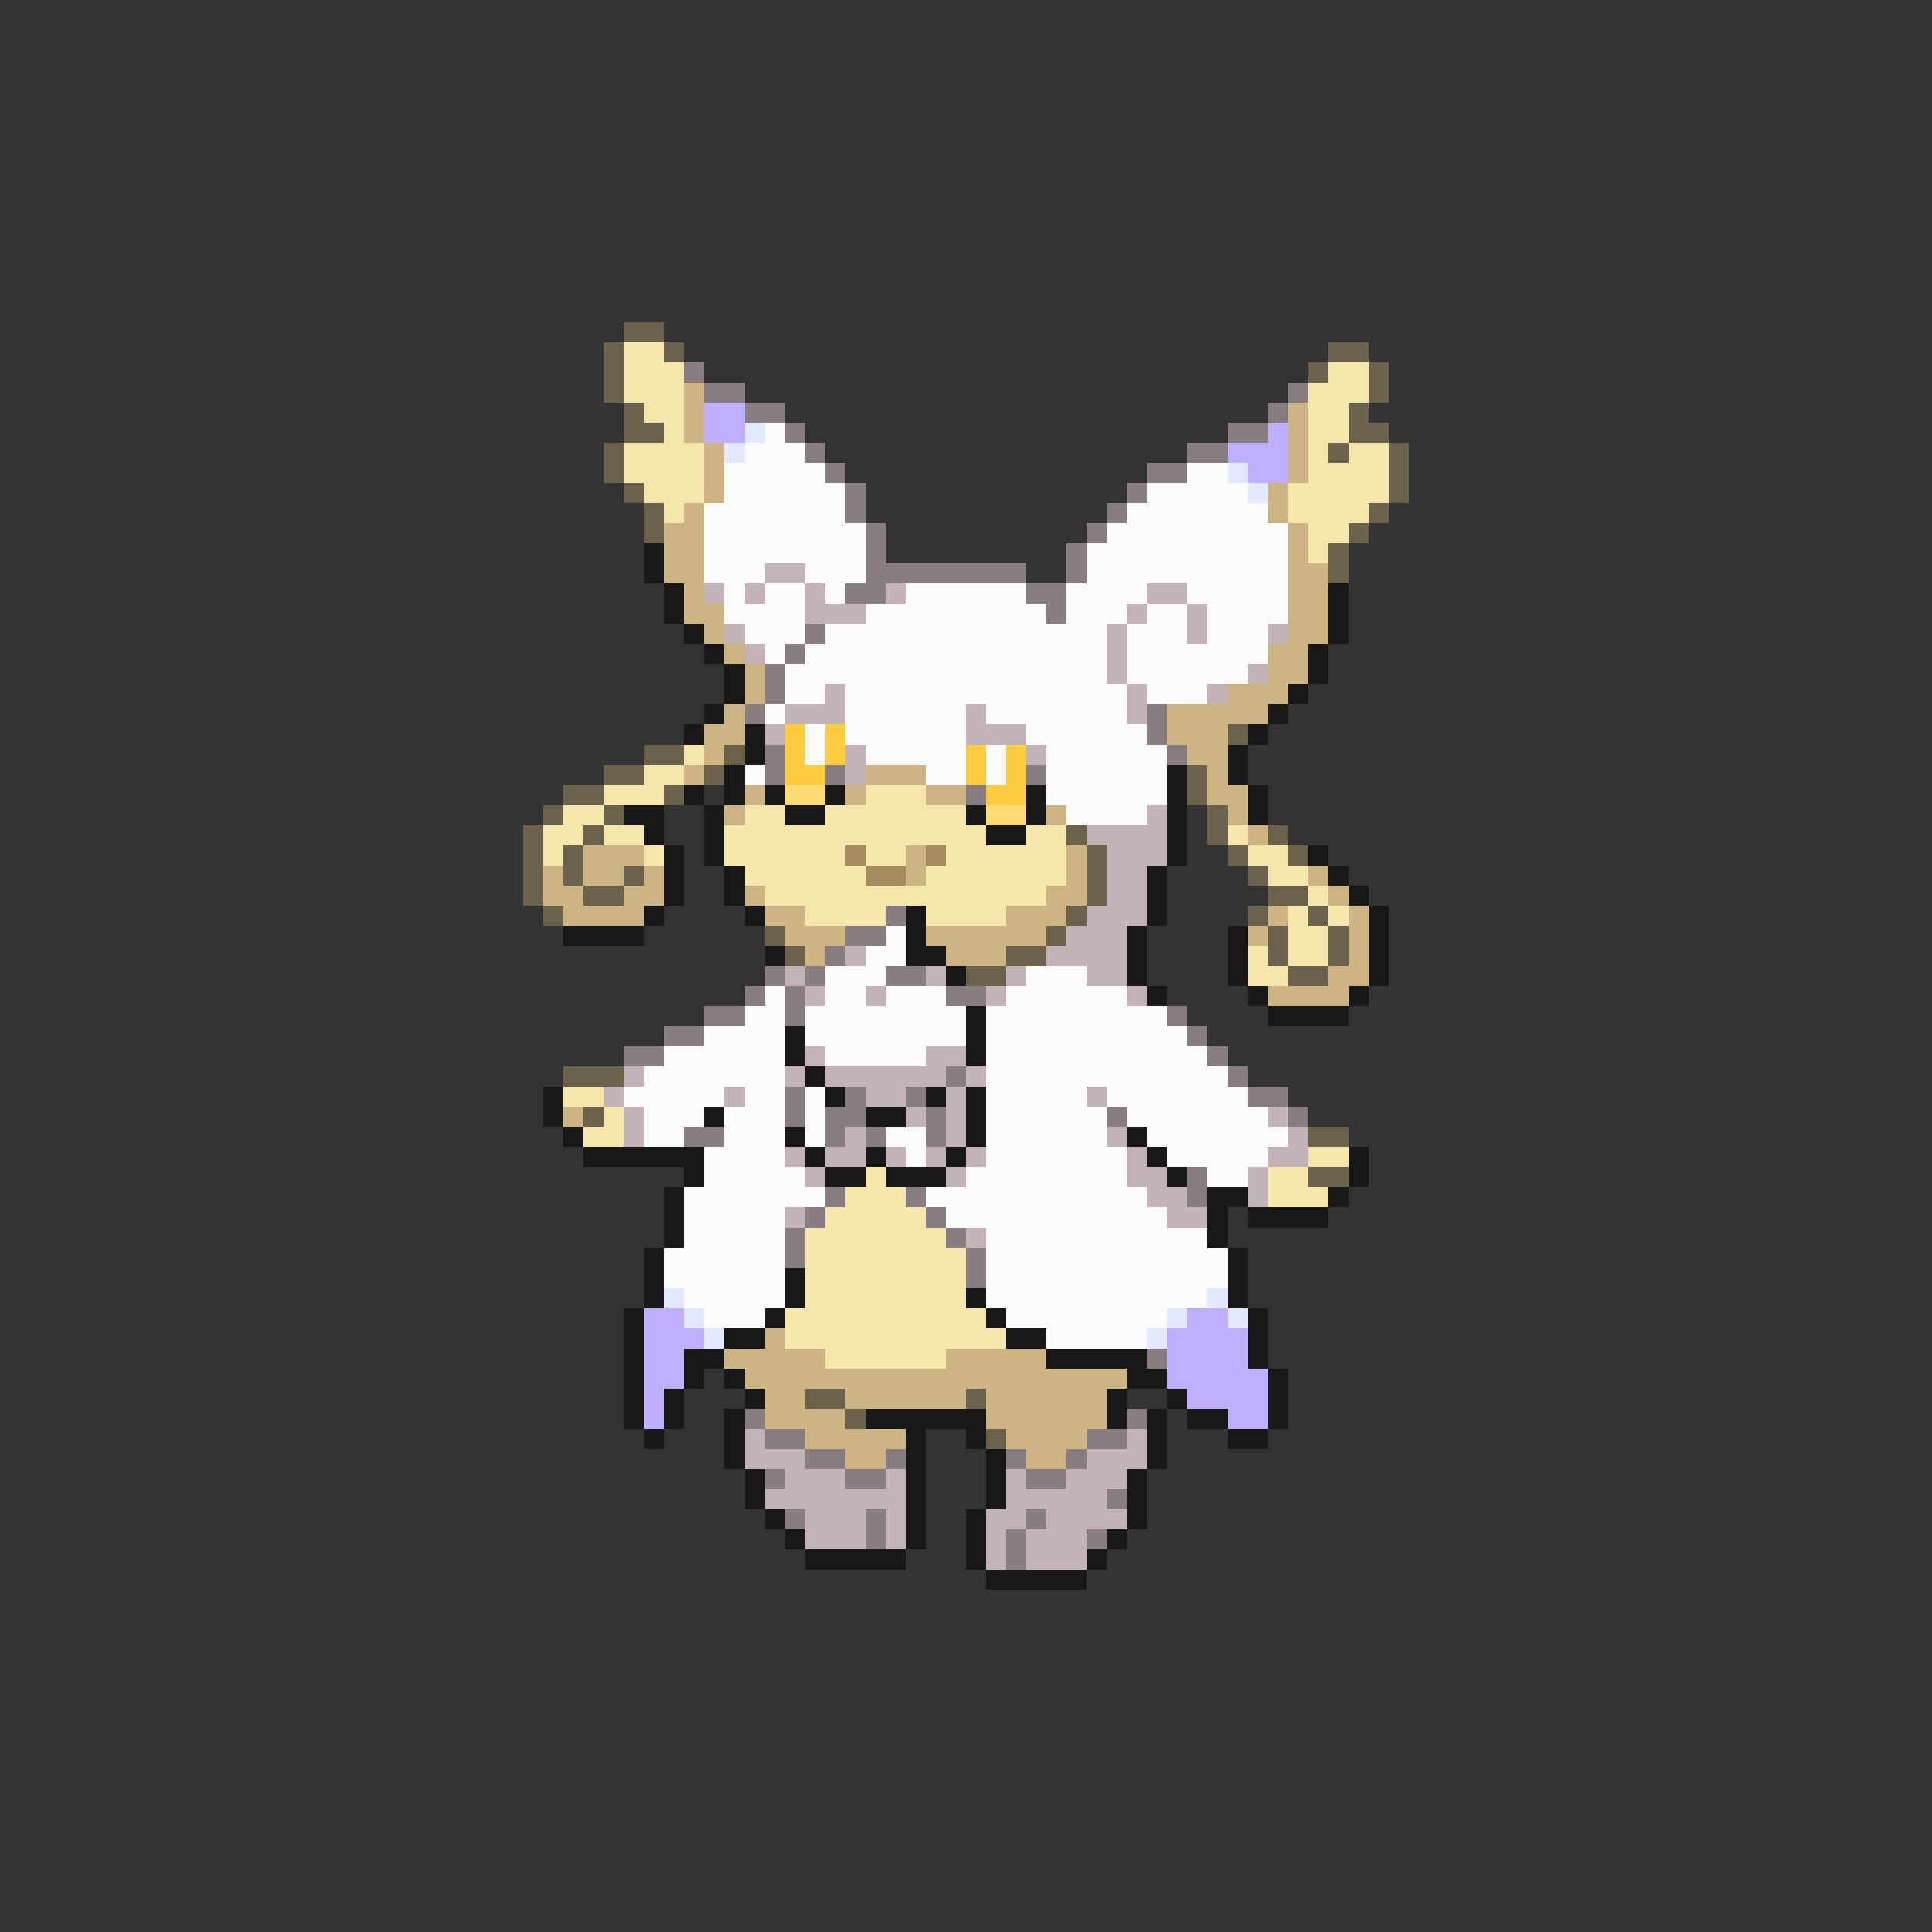 <svg xmlns="http://www.w3.org/2000/svg" viewBox="0 -0.5 96 96" shape-rendering="crispEdges">
<rect x="0" y="-0.5" width="96" height="96" fill="#333333" stroke="none"/>
<path stroke="#6a624a" d="M31 16h2M30 17h1M33 17h1M66 17h2M30 18h1M65 18h1M68 18h1M30 19h1M68 19h1M31 20h1M67 20h1M31 21h2M67 21h2M30 22h1M66 22h1M69 22h1M30 23h1M69 23h1M31 24h1M69 24h1M32 25h1M68 25h1M32 26h1M67 26h1M66 27h1M66 28h1M61 36h1M32 37h2M36 37h1M30 38h2M35 38h1M59 38h1M28 39h2M33 39h1M59 39h1M27 40h1M30 40h1M60 40h1M26 41h1M29 41h1M53 41h1M60 41h1M63 41h1M26 42h1M28 42h1M54 42h1M61 42h1M64 42h1M26 43h1M28 43h1M31 43h1M54 43h1M62 43h1M26 44h1M29 44h2M54 44h1M63 44h2M27 45h1M53 45h1M62 45h1M65 45h1M38 46h1M52 46h1M63 46h1M66 46h1M39 47h1M50 47h2M63 47h1M66 47h1M48 48h2M64 48h2M28 53h3M29 55h1M65 56h2M65 58h2M40 69h2M48 69h1M42 70h1M49 71h1" />
<path stroke="#f6e6ac" d="M31 17h2M31 18h3M66 18h2M31 19h3M65 19h3M32 20h2M65 20h2M33 21h1M65 21h2M31 22h4M65 22h1M67 22h2M31 23h4M65 23h4M32 24h3M64 24h5M33 25h1M64 25h4M65 26h2M65 27h1M34 37h1M32 38h2M30 39h3M43 39h3M28 40h2M37 40h2M41 40h7M27 41h2M30 41h2M36 41h13M51 41h2M61 41h1M27 42h1M32 42h1M36 42h6M43 42h2M47 42h6M62 42h2M37 43h6M46 43h7M63 43h2M38 44h14M65 44h1M40 45h4M46 45h4M64 45h1M66 45h1M64 46h2M62 47h1M64 47h2M62 48h2M28 54h2M30 55h1M29 56h2M65 57h2M43 58h1M63 58h2M42 59h3M63 59h3M41 60h5M40 61h7M40 62h8M40 63h8M40 64h8M39 65h10M39 66h11M41 67h6" />
<path stroke="#887d81" d="M34 18h1M35 19h2M64 19h1M37 20h2M63 20h1M39 21h1M61 21h2M40 22h1M59 22h2M41 23h1M57 23h2M42 24h1M56 24h1M42 25h1M55 25h1M43 26h1M54 26h1M43 27h1M53 27h1M43 28h8M53 28h1M42 29h2M51 29h2M52 30h1M40 31h1M39 32h1M38 33h1M38 34h1M37 35h1M57 35h1M57 36h1M38 37h1M58 37h1M38 38h1M41 38h1M51 38h1M48 39h1M44 45h1M42 46h2M41 47h1M38 48h1M40 48h1M44 48h2M37 49h1M39 49h1M47 49h2M35 50h2M39 50h1M58 50h1M33 51h2M59 51h1M31 52h2M60 52h1M47 53h1M61 53h1M39 54h1M42 54h1M45 54h1M62 54h2M39 55h1M41 55h2M46 55h1M55 55h1M64 55h1M34 56h2M41 56h1M43 56h1M46 56h1M59 58h1M41 59h1M45 59h1M59 59h1M40 60h1M46 60h1M39 61h1M47 61h1M39 62h1M48 62h1M48 63h1M57 67h1M37 70h1M56 70h1M38 71h2M54 71h2M40 72h2M44 72h1M50 72h1M53 72h1M38 73h1M42 73h2M51 73h2M55 74h1M39 75h1M43 75h1M51 75h1M43 76h1M50 76h1M54 76h1M50 77h1" />
<path stroke="#cdb483" d="M34 19h1M34 20h1M64 20h1M34 21h1M64 21h1M35 22h1M64 22h1M35 23h1M64 23h1M35 24h1M63 24h1M34 25h1M63 25h1M33 26h2M64 26h1M33 27h2M64 27h1M33 28h2M64 28h2M34 29h1M64 29h2M34 30h2M64 30h2M35 31h1M64 31h2M36 32h1M63 32h2M37 33h1M63 33h2M37 34h1M61 34h3M36 35h1M58 35h5M35 36h2M58 36h3M35 37h1M59 37h2M34 38h1M43 38h3M60 38h1M37 39h1M42 39h1M46 39h2M60 39h2M36 40h1M52 40h1M61 40h1M62 41h1M29 42h3M45 42h1M53 42h1M27 43h1M29 43h2M32 43h1M45 43h1M53 43h1M65 43h1M27 44h2M31 44h2M37 44h1M52 44h2M66 44h1M28 45h4M38 45h2M50 45h3M63 45h1M67 45h1M39 46h3M46 46h6M62 46h1M67 46h1M40 47h1M47 47h3M67 47h1M66 48h2M63 49h4M28 55h1M38 66h1M36 67h5M47 67h5M37 68h19M38 69h2M42 69h6M49 69h6M38 70h4M49 70h6M40 71h5M50 71h4M42 72h2M51 72h2" />
<path stroke="#c0afff" d="M35 20h2M35 21h2M63 21h1M61 22h3M62 23h2M32 65h2M59 65h2M32 66h3M58 66h4M32 67h2M58 67h4M32 68h2M58 68h5M32 69h1M59 69h4M32 70h1M61 70h2" />
<path stroke="#e1e8ff" d="M37 21h1M36 22h1M61 23h1M62 24h1M33 64h1M60 64h1M34 65h1M58 65h1M61 65h1M35 66h1M57 66h1" />
<path stroke="#fbfbfb" d="M38 21h1M37 22h3M36 23h5M59 23h2M36 24h6M57 24h5M35 25h7M56 25h7M35 26h8M55 26h9M35 27h8M54 27h10M35 28h3M40 28h3M54 28h10M36 29h1M38 29h2M41 29h1M45 29h6M53 29h4M59 29h5M36 30h4M43 30h9M53 30h3M57 30h2M60 30h4M37 31h3M41 31h14M56 31h3M60 31h3M38 32h1M40 32h15M56 32h7M39 33h16M56 33h6M39 34h2M42 34h14M57 34h3M38 35h1M42 35h6M49 35h7M40 36h1M42 36h6M51 36h6M40 37h1M43 37h5M49 37h1M52 37h6M37 38h1M46 38h2M49 38h1M52 38h6M52 39h6M53 40h4M44 46h1M43 47h2M41 48h3M51 48h3M38 49h1M41 49h2M44 49h3M50 49h6M37 50h2M40 50h8M49 50h9M35 51h4M40 51h8M49 51h10M33 52h6M41 52h5M49 52h11M32 53h7M49 53h12M31 54h5M37 54h2M40 54h1M49 54h5M55 54h7M32 55h3M36 55h3M40 55h1M49 55h6M56 55h7M32 56h2M36 56h3M40 56h1M44 56h2M49 56h6M57 56h7M35 57h4M45 57h1M49 57h7M58 57h5M35 58h5M48 58h8M60 58h2M34 59h7M46 59h11M34 60h5M47 60h11M34 61h5M49 61h11M33 62h6M49 62h12M33 63h6M49 63h12M34 64h5M49 64h11M35 65h3M50 65h8M52 66h5" />
<path stroke="#181818" d="M32 27h1M32 28h1M33 29h1M66 29h1M33 30h1M66 30h1M34 31h1M66 31h1M35 32h1M65 32h1M36 33h1M65 33h1M36 34h1M64 34h1M35 35h1M63 35h1M34 36h1M37 36h1M62 36h1M37 37h1M61 37h1M36 38h1M58 38h1M61 38h1M34 39h1M36 39h1M38 39h1M41 39h1M51 39h1M58 39h1M62 39h1M31 40h2M35 40h1M39 40h2M48 40h1M51 40h1M58 40h1M62 40h1M32 41h1M35 41h1M49 41h2M58 41h1M33 42h1M35 42h1M58 42h1M65 42h1M33 43h1M36 43h1M57 43h1M66 43h1M33 44h1M36 44h1M57 44h1M67 44h1M32 45h1M37 45h1M45 45h1M57 45h1M68 45h1M28 46h4M45 46h1M56 46h1M61 46h1M68 46h1M38 47h1M45 47h2M56 47h1M61 47h1M68 47h1M47 48h1M56 48h1M61 48h1M68 48h1M57 49h1M62 49h1M67 49h1M48 50h1M63 50h4M39 51h1M48 51h1M39 52h1M48 52h1M40 53h1M27 54h1M41 54h1M46 54h1M48 54h1M27 55h1M35 55h1M43 55h2M48 55h1M28 56h1M39 56h1M48 56h1M56 56h1M29 57h6M40 57h1M43 57h1M47 57h1M57 57h1M67 57h1M34 58h1M41 58h2M44 58h3M58 58h1M67 58h1M33 59h1M60 59h2M66 59h1M33 60h1M60 60h1M62 60h4M33 61h1M60 61h1M32 62h1M61 62h1M32 63h1M39 63h1M61 63h1M32 64h1M39 64h1M48 64h1M61 64h1M31 65h1M38 65h1M49 65h1M62 65h1M31 66h1M36 66h2M50 66h2M62 66h1M31 67h1M34 67h2M52 67h5M62 67h1M31 68h1M34 68h1M36 68h1M56 68h2M63 68h1M31 69h1M33 69h1M37 69h1M55 69h1M58 69h1M63 69h1M31 70h1M33 70h1M36 70h1M43 70h6M55 70h1M57 70h1M59 70h2M63 70h1M32 71h1M36 71h1M45 71h1M48 71h1M57 71h1M61 71h2M36 72h1M45 72h1M49 72h1M57 72h1M37 73h1M45 73h1M49 73h1M56 73h1M37 74h1M45 74h1M49 74h1M56 74h1M38 75h1M45 75h1M48 75h1M56 75h1M39 76h1M45 76h1M48 76h1M55 76h1M40 77h5M48 77h1M54 77h1M49 78h5" />
<path stroke="#c4b3b6" d="M38 28h2M35 29h1M37 29h1M40 29h1M44 29h1M57 29h2M40 30h3M56 30h1M59 30h1M36 31h1M55 31h1M59 31h1M63 31h1M37 32h1M55 32h1M55 33h1M62 33h1M41 34h1M56 34h1M60 34h1M39 35h3M48 35h1M56 35h1M38 36h1M48 36h3M42 37h1M51 37h1M42 38h1M57 40h1M54 41h4M55 42h3M55 43h2M55 44h2M54 45h3M53 46h3M42 47h1M52 47h4M39 48h1M46 48h1M50 48h1M54 48h2M40 49h1M43 49h1M49 49h1M56 49h1M40 52h1M46 52h2M31 53h1M39 53h1M41 53h6M48 53h1M30 54h1M36 54h1M43 54h2M47 54h1M54 54h1M31 55h1M45 55h1M47 55h1M63 55h1M31 56h1M42 56h1M47 56h1M55 56h1M64 56h1M39 57h1M41 57h2M44 57h1M46 57h1M48 57h1M56 57h1M63 57h2M40 58h1M47 58h1M56 58h2M62 58h1M57 59h2M62 59h1M39 60h1M58 60h2M48 61h1M37 71h1M56 71h1M37 72h3M54 72h3M39 73h3M44 73h1M50 73h1M53 73h3M38 74h7M50 74h5M40 75h3M44 75h1M49 75h2M52 75h4M40 76h3M44 76h1M49 76h1M51 76h3M49 77h1M51 77h3" />
<path stroke="#fccd40" d="M39 36h1M41 36h1M39 37h1M41 37h1M48 37h1M50 37h1M39 38h2M48 38h1M50 38h1M49 39h2" />
<path stroke="#fcda74" d="M39 39h2M49 40h2" />
<path stroke="#a48b62" d="M42 42h1M46 42h1M43 43h2" />
</svg>